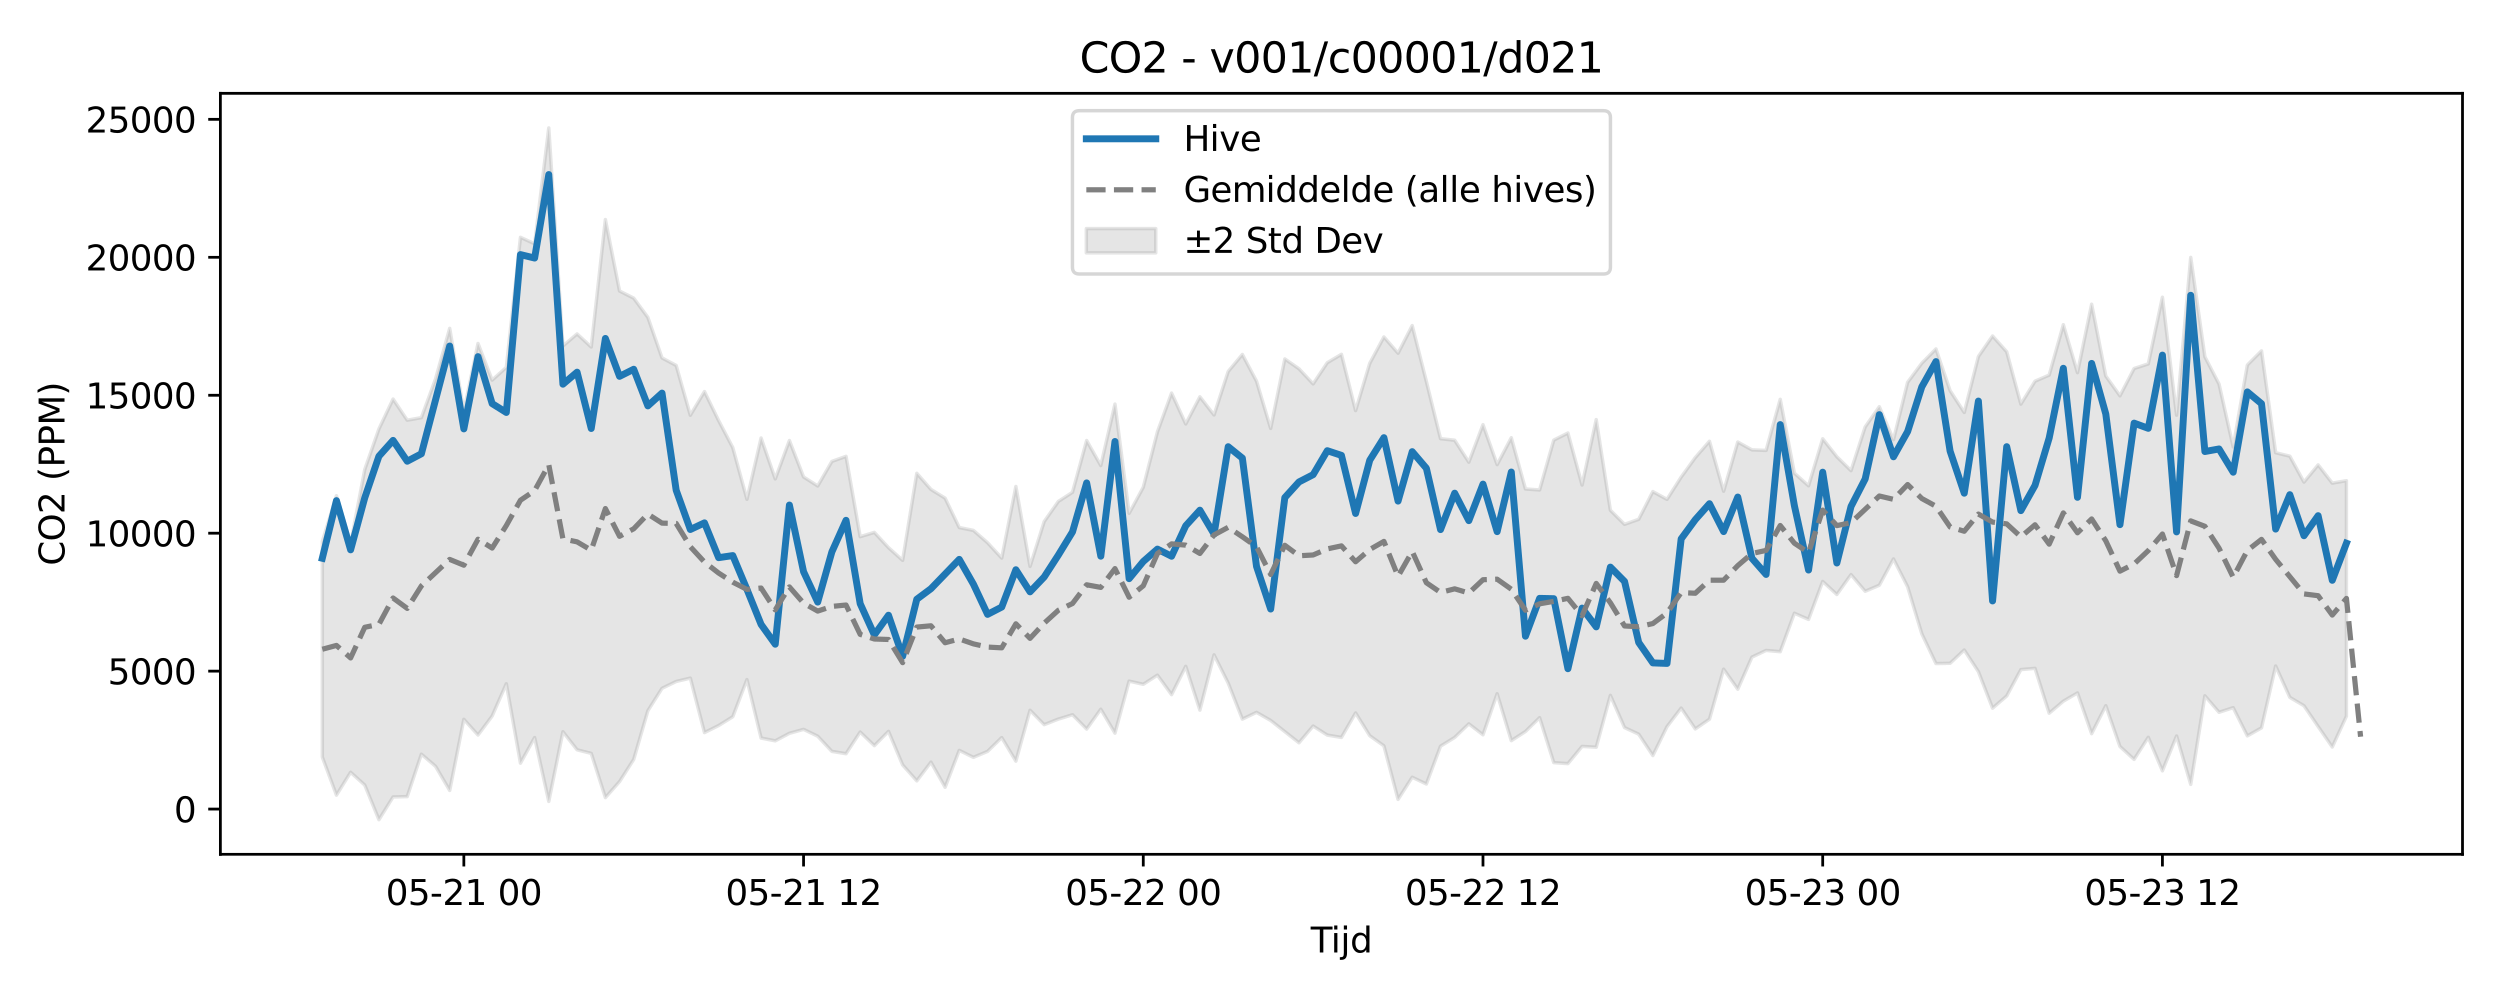 <?xml version="1.0" encoding="utf-8" standalone="no"?>
<!DOCTYPE svg PUBLIC "-//W3C//DTD SVG 1.1//EN"
  "http://www.w3.org/Graphics/SVG/1.1/DTD/svg11.dtd">
<svg xmlns:xlink="http://www.w3.org/1999/xlink" width="720pt" height="288pt" viewBox="0 0 720 288" xmlns="http://www.w3.org/2000/svg" version="1.1">
 <defs>
  <style type="text/css">*{stroke-linejoin: round; stroke-linecap: butt}</style>
 </defs>
 <g id="figure_1">
  <g id="patch_1">
   <path d="M 0 288 
L 720 288 
L 720 0 
L 0 0 
z
" style="fill: #ffffff"/>
  </g>
  <g id="axes_1">
   <g id="patch_2">
    <path d="M 63.47 246.04 
L 709.2 246.04 
L 709.2 26.88 
L 63.47 26.88 
z
" style="fill: #ffffff"/>
   </g>
   <g id="FillBetweenPolyCollection_1">
    <defs>
     <path id="mff7a801568" d="M 92.821 -132.054 
L 92.821 -69.975 
L 96.898 -58.999 
L 100.975 -65.583 
L 105.051 -61.902 
L 109.128 -51.922 
L 113.204 -58.474 
L 117.281 -58.574 
L 121.357 -70.798 
L 125.434 -67.307 
L 129.511 -60.344 
L 133.587 -80.841 
L 137.664 -76.312 
L 141.74 -81.782 
L 145.817 -91.081 
L 149.893 -68.21 
L 153.97 -75.585 
L 158.047 -57.185 
L 162.123 -77.263 
L 166.2 -72.052 
L 170.276 -71.029 
L 174.353 -58.283 
L 178.43 -62.899 
L 182.506 -69.274 
L 186.583 -83.303 
L 190.659 -89.756 
L 194.736 -91.736 
L 198.812 -92.7 
L 202.889 -77.012 
L 206.966 -79.043 
L 211.042 -81.582 
L 215.119 -92.284 
L 219.195 -75.438 
L 223.272 -74.632 
L 227.348 -76.808 
L 231.425 -77.941 
L 235.502 -75.975 
L 239.578 -71.598 
L 243.655 -70.934 
L 247.731 -77.173 
L 251.808 -73.251 
L 255.884 -77.37 
L 259.961 -67.697 
L 264.038 -63.11 
L 268.114 -68.499 
L 272.191 -61.257 
L 276.267 -71.893 
L 280.344 -69.884 
L 284.421 -71.6 
L 288.497 -75.577 
L 292.574 -68.783 
L 296.65 -83.441 
L 300.727 -79.294 
L 304.803 -80.9 
L 308.88 -82.152 
L 312.957 -78.029 
L 317.033 -83.745 
L 321.11 -76.859 
L 325.186 -91.837 
L 329.263 -90.915 
L 333.339 -93.556 
L 337.416 -87.937 
L 341.493 -96.091 
L 345.569 -83.481 
L 349.646 -99.398 
L 353.722 -91.257 
L 357.799 -80.893 
L 361.876 -82.843 
L 365.952 -80.51 
L 370.029 -77.289 
L 374.105 -74.078 
L 378.182 -78.895 
L 382.258 -76.293 
L 386.335 -75.614 
L 390.412 -82.674 
L 394.488 -76.112 
L 398.565 -73.192 
L 402.641 -57.764 
L 406.718 -64.152 
L 410.794 -62.203 
L 414.871 -73.1 
L 418.948 -75.61 
L 423.024 -79.529 
L 427.101 -76.381 
L 431.177 -88.206 
L 435.254 -74.687 
L 439.331 -77.323 
L 443.407 -81.313 
L 447.484 -68.361 
L 451.56 -68.074 
L 455.637 -73.038 
L 459.713 -72.796 
L 463.79 -87.736 
L 467.867 -78.456 
L 471.943 -76.563 
L 476.02 -70.4 
L 480.096 -78.723 
L 484.173 -84.074 
L 488.249 -78.067 
L 492.326 -80.875 
L 496.403 -95.287 
L 500.479 -89.508 
L 504.556 -98.753 
L 508.632 -100.675 
L 512.709 -100.31 
L 516.786 -111.386 
L 520.862 -109.603 
L 524.939 -120.545 
L 529.015 -116.781 
L 533.092 -122.515 
L 537.168 -117.712 
L 541.245 -119.445 
L 545.322 -127.027 
L 549.398 -119.003 
L 553.475 -105.485 
L 557.551 -96.894 
L 561.628 -96.974 
L 565.704 -100.795 
L 569.781 -94.563 
L 573.858 -84.042 
L 577.934 -87.558 
L 582.011 -95.163 
L 586.087 -95.51 
L 590.164 -82.598 
L 594.24 -86.057 
L 598.317 -88.437 
L 602.394 -76.693 
L 606.47 -84.758 
L 610.547 -73.008 
L 614.623 -69.289 
L 618.7 -75.658 
L 622.777 -65.997 
L 626.853 -76.038 
L 630.93 -62.093 
L 635.006 -87.605 
L 639.083 -82.86 
L 643.159 -84.189 
L 647.236 -76.063 
L 651.313 -78.372 
L 655.389 -96.195 
L 659.466 -87.16 
L 663.542 -84.752 
L 667.619 -78.768 
L 671.695 -72.855 
L 675.772 -81.743 
L 675.772 -149.561 
L 675.772 -149.561 
L 671.695 -148.866 
L 667.619 -154.112 
L 663.542 -149.153 
L 659.466 -156.622 
L 655.389 -157.617 
L 651.313 -186.95 
L 647.236 -182.865 
L 643.159 -159.282 
L 639.083 -177.389 
L 635.006 -185.242 
L 630.93 -213.871 
L 626.853 -168.417 
L 622.777 -202.408 
L 618.7 -183.195 
L 614.623 -181.873 
L 610.547 -174.006 
L 606.47 -179.712 
L 602.394 -200.389 
L 598.317 -180.67 
L 594.24 -194.494 
L 590.164 -179.974 
L 586.087 -178.218 
L 582.011 -171.608 
L 577.934 -186.688 
L 573.858 -191.237 
L 569.781 -185.329 
L 565.704 -169.21 
L 561.628 -175.492 
L 557.551 -187.507 
L 553.475 -183.383 
L 549.398 -177.898 
L 545.322 -161.357 
L 541.245 -170.859 
L 537.168 -165.045 
L 533.092 -152.453 
L 529.015 -156.464 
L 524.939 -161.631 
L 520.862 -148.089 
L 516.786 -151.726 
L 512.709 -173 
L 508.632 -158.283 
L 504.556 -158.438 
L 500.479 -160.697 
L 496.403 -146.526 
L 492.326 -160.918 
L 488.249 -156.224 
L 484.173 -150.588 
L 480.096 -144.183 
L 476.02 -146.429 
L 471.943 -138.442 
L 467.867 -136.995 
L 463.79 -141.054 
L 459.713 -167.151 
L 455.637 -148.317 
L 451.56 -163.293 
L 447.484 -161.252 
L 443.407 -146.895 
L 439.331 -147.174 
L 435.254 -161.939 
L 431.177 -154.189 
L 427.101 -165.699 
L 423.024 -154.893 
L 418.948 -161.218 
L 414.871 -161.662 
L 410.794 -178.136 
L 406.718 -194.234 
L 402.641 -186.279 
L 398.565 -190.959 
L 394.488 -183.366 
L 390.412 -169.753 
L 386.335 -185.963 
L 382.258 -183.54 
L 378.182 -177.44 
L 374.105 -181.798 
L 370.029 -184.623 
L 365.952 -164.615 
L 361.876 -178.23 
L 357.799 -185.917 
L 353.722 -181.015 
L 349.646 -168.493 
L 345.569 -173.719 
L 341.493 -165.903 
L 337.416 -174.798 
L 333.339 -163.606 
L 329.263 -147.669 
L 325.186 -140.154 
L 321.11 -171.623 
L 317.033 -153.912 
L 312.957 -161.13 
L 308.88 -146.225 
L 304.803 -143.587 
L 300.727 -137.784 
L 296.65 -124.871 
L 292.574 -147.904 
L 288.497 -127.271 
L 284.421 -131.686 
L 280.344 -135.248 
L 276.267 -136.066 
L 272.191 -144.53 
L 268.114 -147.051 
L 264.038 -151.694 
L 259.961 -126.619 
L 255.884 -130.286 
L 251.808 -134.681 
L 247.731 -133.433 
L 243.655 -156.575 
L 239.578 -155.11 
L 235.502 -148.041 
L 231.425 -150.646 
L 227.348 -161.128 
L 223.272 -150.08 
L 219.195 -161.858 
L 215.119 -144.215 
L 211.042 -159.091 
L 206.966 -166.874 
L 202.889 -175.227 
L 198.812 -168.404 
L 194.736 -182.761 
L 190.659 -184.922 
L 186.583 -196.602 
L 182.506 -202.139 
L 178.43 -204.184 
L 174.353 -224.78 
L 170.276 -188.059 
L 166.2 -191.837 
L 162.123 -188.343 
L 158.047 -251.158 
L 153.97 -217.798 
L 149.893 -219.652 
L 145.817 -182.196 
L 141.74 -178.53 
L 137.664 -189.09 
L 133.587 -169.601 
L 129.511 -193.434 
L 125.434 -178.848 
L 121.357 -167.716 
L 117.281 -166.993 
L 113.204 -173.071 
L 109.128 -164.456 
L 105.051 -152.783 
L 100.975 -131.443 
L 96.898 -145.233 
L 92.821 -132.054 
z
" style="stroke: #808080; stroke-opacity: 0.2"/>
    </defs>
    <g clip-path="url(#p98e83878a6)">
     <use xlink:href="#mff7a801568" x="0" y="288" style="fill: #808080; fill-opacity: 0.2; stroke: #808080; stroke-opacity: 0.2"/>
    </g>
   </g>
   <g id="matplotlib.axis_1">
    <g id="xtick_1">
     <g id="line2d_1">
      <defs>
       <path id="macd187b42b" d="M 0 0 
L 0 3.5 
" style="stroke: #000000; stroke-width: 0.8"/>
      </defs>
      <g>
       <use xlink:href="#macd187b42b" x="133.587" y="246.04" style="stroke: #000000; stroke-width: 0.8"/>
      </g>
     </g>
     <g id="text_1">
      <!-- 05-21 00 -->
      <g transform="translate(111.107 260.638) scale(0.1 -0.1)">
       <defs>
        <path id="DejaVuSans-30" d="M 2034 4250 
Q 1547 4250 1301 3770 
Q 1056 3291 1056 2328 
Q 1056 1369 1301 889 
Q 1547 409 2034 409 
Q 2525 409 2770 889 
Q 3016 1369 3016 2328 
Q 3016 3291 2770 3770 
Q 2525 4250 2034 4250 
z
M 2034 4750 
Q 2819 4750 3233 4129 
Q 3647 3509 3647 2328 
Q 3647 1150 3233 529 
Q 2819 -91 2034 -91 
Q 1250 -91 836 529 
Q 422 1150 422 2328 
Q 422 3509 836 4129 
Q 1250 4750 2034 4750 
z
" transform="scale(0.016)"/>
        <path id="DejaVuSans-35" d="M 691 4666 
L 3169 4666 
L 3169 4134 
L 1269 4134 
L 1269 2991 
Q 1406 3038 1543 3061 
Q 1681 3084 1819 3084 
Q 2600 3084 3056 2656 
Q 3513 2228 3513 1497 
Q 3513 744 3044 326 
Q 2575 -91 1722 -91 
Q 1428 -91 1123 -41 
Q 819 9 494 109 
L 494 744 
Q 775 591 1075 516 
Q 1375 441 1709 441 
Q 2250 441 2565 725 
Q 2881 1009 2881 1497 
Q 2881 1984 2565 2268 
Q 2250 2553 1709 2553 
Q 1456 2553 1204 2497 
Q 953 2441 691 2322 
L 691 4666 
z
" transform="scale(0.016)"/>
        <path id="DejaVuSans-2d" d="M 313 2009 
L 1997 2009 
L 1997 1497 
L 313 1497 
L 313 2009 
z
" transform="scale(0.016)"/>
        <path id="DejaVuSans-32" d="M 1228 531 
L 3431 531 
L 3431 0 
L 469 0 
L 469 531 
Q 828 903 1448 1529 
Q 2069 2156 2228 2338 
Q 2531 2678 2651 2914 
Q 2772 3150 2772 3378 
Q 2772 3750 2511 3984 
Q 2250 4219 1831 4219 
Q 1534 4219 1204 4116 
Q 875 4013 500 3803 
L 500 4441 
Q 881 4594 1212 4672 
Q 1544 4750 1819 4750 
Q 2544 4750 2975 4387 
Q 3406 4025 3406 3419 
Q 3406 3131 3298 2873 
Q 3191 2616 2906 2266 
Q 2828 2175 2409 1742 
Q 1991 1309 1228 531 
z
" transform="scale(0.016)"/>
        <path id="DejaVuSans-31" d="M 794 531 
L 1825 531 
L 1825 4091 
L 703 3866 
L 703 4441 
L 1819 4666 
L 2450 4666 
L 2450 531 
L 3481 531 
L 3481 0 
L 794 0 
L 794 531 
z
" transform="scale(0.016)"/>
        <path id="DejaVuSans-20" transform="scale(0.016)"/>
       </defs>
       <use xlink:href="#DejaVuSans-30"/>
       <use xlink:href="#DejaVuSans-35" transform="translate(63.623 0)"/>
       <use xlink:href="#DejaVuSans-2d" transform="translate(127.246 0)"/>
       <use xlink:href="#DejaVuSans-32" transform="translate(163.33 0)"/>
       <use xlink:href="#DejaVuSans-31" transform="translate(226.953 0)"/>
       <use xlink:href="#DejaVuSans-20" transform="translate(290.576 0)"/>
       <use xlink:href="#DejaVuSans-30" transform="translate(322.363 0)"/>
       <use xlink:href="#DejaVuSans-30" transform="translate(385.986 0)"/>
      </g>
     </g>
    </g>
    <g id="xtick_2">
     <g id="line2d_2">
      <g>
       <use xlink:href="#macd187b42b" x="231.425" y="246.04" style="stroke: #000000; stroke-width: 0.8"/>
      </g>
     </g>
     <g id="text_2">
      <!-- 05-21 12 -->
      <g transform="translate(208.945 260.638) scale(0.1 -0.1)">
       <use xlink:href="#DejaVuSans-30"/>
       <use xlink:href="#DejaVuSans-35" transform="translate(63.623 0)"/>
       <use xlink:href="#DejaVuSans-2d" transform="translate(127.246 0)"/>
       <use xlink:href="#DejaVuSans-32" transform="translate(163.33 0)"/>
       <use xlink:href="#DejaVuSans-31" transform="translate(226.953 0)"/>
       <use xlink:href="#DejaVuSans-20" transform="translate(290.576 0)"/>
       <use xlink:href="#DejaVuSans-31" transform="translate(322.363 0)"/>
       <use xlink:href="#DejaVuSans-32" transform="translate(385.986 0)"/>
      </g>
     </g>
    </g>
    <g id="xtick_3">
     <g id="line2d_3">
      <g>
       <use xlink:href="#macd187b42b" x="329.263" y="246.04" style="stroke: #000000; stroke-width: 0.8"/>
      </g>
     </g>
     <g id="text_3">
      <!-- 05-22 00 -->
      <g transform="translate(306.782 260.638) scale(0.1 -0.1)">
       <use xlink:href="#DejaVuSans-30"/>
       <use xlink:href="#DejaVuSans-35" transform="translate(63.623 0)"/>
       <use xlink:href="#DejaVuSans-2d" transform="translate(127.246 0)"/>
       <use xlink:href="#DejaVuSans-32" transform="translate(163.33 0)"/>
       <use xlink:href="#DejaVuSans-32" transform="translate(226.953 0)"/>
       <use xlink:href="#DejaVuSans-20" transform="translate(290.576 0)"/>
       <use xlink:href="#DejaVuSans-30" transform="translate(322.363 0)"/>
       <use xlink:href="#DejaVuSans-30" transform="translate(385.986 0)"/>
      </g>
     </g>
    </g>
    <g id="xtick_4">
     <g id="line2d_4">
      <g>
       <use xlink:href="#macd187b42b" x="427.101" y="246.04" style="stroke: #000000; stroke-width: 0.8"/>
      </g>
     </g>
     <g id="text_4">
      <!-- 05-22 12 -->
      <g transform="translate(404.62 260.638) scale(0.1 -0.1)">
       <use xlink:href="#DejaVuSans-30"/>
       <use xlink:href="#DejaVuSans-35" transform="translate(63.623 0)"/>
       <use xlink:href="#DejaVuSans-2d" transform="translate(127.246 0)"/>
       <use xlink:href="#DejaVuSans-32" transform="translate(163.33 0)"/>
       <use xlink:href="#DejaVuSans-32" transform="translate(226.953 0)"/>
       <use xlink:href="#DejaVuSans-20" transform="translate(290.576 0)"/>
       <use xlink:href="#DejaVuSans-31" transform="translate(322.363 0)"/>
       <use xlink:href="#DejaVuSans-32" transform="translate(385.986 0)"/>
      </g>
     </g>
    </g>
    <g id="xtick_5">
     <g id="line2d_5">
      <g>
       <use xlink:href="#macd187b42b" x="524.939" y="246.04" style="stroke: #000000; stroke-width: 0.8"/>
      </g>
     </g>
     <g id="text_5">
      <!-- 05-23 00 -->
      <g transform="translate(502.458 260.638) scale(0.1 -0.1)">
       <defs>
        <path id="DejaVuSans-33" d="M 2597 2516 
Q 3050 2419 3304 2112 
Q 3559 1806 3559 1356 
Q 3559 666 3084 287 
Q 2609 -91 1734 -91 
Q 1441 -91 1130 -33 
Q 819 25 488 141 
L 488 750 
Q 750 597 1062 519 
Q 1375 441 1716 441 
Q 2309 441 2620 675 
Q 2931 909 2931 1356 
Q 2931 1769 2642 2001 
Q 2353 2234 1838 2234 
L 1294 2234 
L 1294 2753 
L 1863 2753 
Q 2328 2753 2575 2939 
Q 2822 3125 2822 3475 
Q 2822 3834 2567 4026 
Q 2313 4219 1838 4219 
Q 1578 4219 1281 4162 
Q 984 4106 628 3988 
L 628 4550 
Q 988 4650 1302 4700 
Q 1616 4750 1894 4750 
Q 2613 4750 3031 4423 
Q 3450 4097 3450 3541 
Q 3450 3153 3228 2886 
Q 3006 2619 2597 2516 
z
" transform="scale(0.016)"/>
       </defs>
       <use xlink:href="#DejaVuSans-30"/>
       <use xlink:href="#DejaVuSans-35" transform="translate(63.623 0)"/>
       <use xlink:href="#DejaVuSans-2d" transform="translate(127.246 0)"/>
       <use xlink:href="#DejaVuSans-32" transform="translate(163.33 0)"/>
       <use xlink:href="#DejaVuSans-33" transform="translate(226.953 0)"/>
       <use xlink:href="#DejaVuSans-20" transform="translate(290.576 0)"/>
       <use xlink:href="#DejaVuSans-30" transform="translate(322.363 0)"/>
       <use xlink:href="#DejaVuSans-30" transform="translate(385.986 0)"/>
      </g>
     </g>
    </g>
    <g id="xtick_6">
     <g id="line2d_6">
      <g>
       <use xlink:href="#macd187b42b" x="622.777" y="246.04" style="stroke: #000000; stroke-width: 0.8"/>
      </g>
     </g>
     <g id="text_6">
      <!-- 05-23 12 -->
      <g transform="translate(600.296 260.638) scale(0.1 -0.1)">
       <use xlink:href="#DejaVuSans-30"/>
       <use xlink:href="#DejaVuSans-35" transform="translate(63.623 0)"/>
       <use xlink:href="#DejaVuSans-2d" transform="translate(127.246 0)"/>
       <use xlink:href="#DejaVuSans-32" transform="translate(163.33 0)"/>
       <use xlink:href="#DejaVuSans-33" transform="translate(226.953 0)"/>
       <use xlink:href="#DejaVuSans-20" transform="translate(290.576 0)"/>
       <use xlink:href="#DejaVuSans-31" transform="translate(322.363 0)"/>
       <use xlink:href="#DejaVuSans-32" transform="translate(385.986 0)"/>
      </g>
     </g>
    </g>
    <g id="text_7">
     <!-- Tijd -->
     <g transform="translate(377.485 274.317) scale(0.1 -0.1)">
      <defs>
       <path id="DejaVuSans-54" d="M -19 4666 
L 3928 4666 
L 3928 4134 
L 2272 4134 
L 2272 0 
L 1638 0 
L 1638 4134 
L -19 4134 
L -19 4666 
z
" transform="scale(0.016)"/>
       <path id="DejaVuSans-69" d="M 603 3500 
L 1178 3500 
L 1178 0 
L 603 0 
L 603 3500 
z
M 603 4863 
L 1178 4863 
L 1178 4134 
L 603 4134 
L 603 4863 
z
" transform="scale(0.016)"/>
       <path id="DejaVuSans-6a" d="M 603 3500 
L 1178 3500 
L 1178 -63 
Q 1178 -731 923 -1031 
Q 669 -1331 103 -1331 
L -116 -1331 
L -116 -844 
L 38 -844 
Q 366 -844 484 -692 
Q 603 -541 603 -63 
L 603 3500 
z
M 603 4863 
L 1178 4863 
L 1178 4134 
L 603 4134 
L 603 4863 
z
" transform="scale(0.016)"/>
       <path id="DejaVuSans-64" d="M 2906 2969 
L 2906 4863 
L 3481 4863 
L 3481 0 
L 2906 0 
L 2906 525 
Q 2725 213 2448 61 
Q 2172 -91 1784 -91 
Q 1150 -91 751 415 
Q 353 922 353 1747 
Q 353 2572 751 3078 
Q 1150 3584 1784 3584 
Q 2172 3584 2448 3432 
Q 2725 3281 2906 2969 
z
M 947 1747 
Q 947 1113 1208 752 
Q 1469 391 1925 391 
Q 2381 391 2643 752 
Q 2906 1113 2906 1747 
Q 2906 2381 2643 2742 
Q 2381 3103 1925 3103 
Q 1469 3103 1208 2742 
Q 947 2381 947 1747 
z
" transform="scale(0.016)"/>
      </defs>
      <use xlink:href="#DejaVuSans-54"/>
      <use xlink:href="#DejaVuSans-69" transform="translate(57.959 0)"/>
      <use xlink:href="#DejaVuSans-6a" transform="translate(85.742 0)"/>
      <use xlink:href="#DejaVuSans-64" transform="translate(113.525 0)"/>
     </g>
    </g>
   </g>
   <g id="matplotlib.axis_2">
    <g id="ytick_1">
     <g id="line2d_7">
      <defs>
       <path id="m8f2c7c84eb" d="M 0 0 
L -3.5 0 
" style="stroke: #000000; stroke-width: 0.8"/>
      </defs>
      <g>
       <use xlink:href="#m8f2c7c84eb" x="63.47" y="233.017" style="stroke: #000000; stroke-width: 0.8"/>
      </g>
     </g>
     <g id="text_8">
      <!-- 0 -->
      <g transform="translate(50.108 236.816) scale(0.1 -0.1)">
       <use xlink:href="#DejaVuSans-30"/>
      </g>
     </g>
    </g>
    <g id="ytick_2">
     <g id="line2d_8">
      <g>
       <use xlink:href="#m8f2c7c84eb" x="63.47" y="193.288" style="stroke: #000000; stroke-width: 0.8"/>
      </g>
     </g>
     <g id="text_9">
      <!-- 5000 -->
      <g transform="translate(31.02 197.087) scale(0.1 -0.1)">
       <use xlink:href="#DejaVuSans-35"/>
       <use xlink:href="#DejaVuSans-30" transform="translate(63.623 0)"/>
       <use xlink:href="#DejaVuSans-30" transform="translate(127.246 0)"/>
       <use xlink:href="#DejaVuSans-30" transform="translate(190.869 0)"/>
      </g>
     </g>
    </g>
    <g id="ytick_3">
     <g id="line2d_9">
      <g>
       <use xlink:href="#m8f2c7c84eb" x="63.47" y="153.559" style="stroke: #000000; stroke-width: 0.8"/>
      </g>
     </g>
     <g id="text_10">
      <!-- 10000 -->
      <g transform="translate(24.657 157.359) scale(0.1 -0.1)">
       <use xlink:href="#DejaVuSans-31"/>
       <use xlink:href="#DejaVuSans-30" transform="translate(63.623 0)"/>
       <use xlink:href="#DejaVuSans-30" transform="translate(127.246 0)"/>
       <use xlink:href="#DejaVuSans-30" transform="translate(190.869 0)"/>
       <use xlink:href="#DejaVuSans-30" transform="translate(254.492 0)"/>
      </g>
     </g>
    </g>
    <g id="ytick_4">
     <g id="line2d_10">
      <g>
       <use xlink:href="#m8f2c7c84eb" x="63.47" y="113.831" style="stroke: #000000; stroke-width: 0.8"/>
      </g>
     </g>
     <g id="text_11">
      <!-- 15000 -->
      <g transform="translate(24.657 117.63) scale(0.1 -0.1)">
       <use xlink:href="#DejaVuSans-31"/>
       <use xlink:href="#DejaVuSans-35" transform="translate(63.623 0)"/>
       <use xlink:href="#DejaVuSans-30" transform="translate(127.246 0)"/>
       <use xlink:href="#DejaVuSans-30" transform="translate(190.869 0)"/>
       <use xlink:href="#DejaVuSans-30" transform="translate(254.492 0)"/>
      </g>
     </g>
    </g>
    <g id="ytick_5">
     <g id="line2d_11">
      <g>
       <use xlink:href="#m8f2c7c84eb" x="63.47" y="74.102" style="stroke: #000000; stroke-width: 0.8"/>
      </g>
     </g>
     <g id="text_12">
      <!-- 20000 -->
      <g transform="translate(24.657 77.902) scale(0.1 -0.1)">
       <use xlink:href="#DejaVuSans-32"/>
       <use xlink:href="#DejaVuSans-30" transform="translate(63.623 0)"/>
       <use xlink:href="#DejaVuSans-30" transform="translate(127.246 0)"/>
       <use xlink:href="#DejaVuSans-30" transform="translate(190.869 0)"/>
       <use xlink:href="#DejaVuSans-30" transform="translate(254.492 0)"/>
      </g>
     </g>
    </g>
    <g id="ytick_6">
     <g id="line2d_12">
      <g>
       <use xlink:href="#m8f2c7c84eb" x="63.47" y="34.374" style="stroke: #000000; stroke-width: 0.8"/>
      </g>
     </g>
     <g id="text_13">
      <!-- 25000 -->
      <g transform="translate(24.657 38.173) scale(0.1 -0.1)">
       <use xlink:href="#DejaVuSans-32"/>
       <use xlink:href="#DejaVuSans-35" transform="translate(63.623 0)"/>
       <use xlink:href="#DejaVuSans-30" transform="translate(127.246 0)"/>
       <use xlink:href="#DejaVuSans-30" transform="translate(190.869 0)"/>
       <use xlink:href="#DejaVuSans-30" transform="translate(254.492 0)"/>
      </g>
     </g>
    </g>
    <g id="text_14">
     <!-- CO2 (PPM) -->
     <g transform="translate(18.578 162.903) rotate(-90) scale(0.1 -0.1)">
      <defs>
       <path id="DejaVuSans-43" d="M 4122 4306 
L 4122 3641 
Q 3803 3938 3442 4084 
Q 3081 4231 2675 4231 
Q 1875 4231 1450 3742 
Q 1025 3253 1025 2328 
Q 1025 1406 1450 917 
Q 1875 428 2675 428 
Q 3081 428 3442 575 
Q 3803 722 4122 1019 
L 4122 359 
Q 3791 134 3420 21 
Q 3050 -91 2638 -91 
Q 1578 -91 968 557 
Q 359 1206 359 2328 
Q 359 3453 968 4101 
Q 1578 4750 2638 4750 
Q 3056 4750 3426 4639 
Q 3797 4528 4122 4306 
z
" transform="scale(0.016)"/>
       <path id="DejaVuSans-4f" d="M 2522 4238 
Q 1834 4238 1429 3725 
Q 1025 3213 1025 2328 
Q 1025 1447 1429 934 
Q 1834 422 2522 422 
Q 3209 422 3611 934 
Q 4013 1447 4013 2328 
Q 4013 3213 3611 3725 
Q 3209 4238 2522 4238 
z
M 2522 4750 
Q 3503 4750 4090 4092 
Q 4678 3434 4678 2328 
Q 4678 1225 4090 567 
Q 3503 -91 2522 -91 
Q 1538 -91 948 565 
Q 359 1222 359 2328 
Q 359 3434 948 4092 
Q 1538 4750 2522 4750 
z
" transform="scale(0.016)"/>
       <path id="DejaVuSans-28" d="M 1984 4856 
Q 1566 4138 1362 3434 
Q 1159 2731 1159 2009 
Q 1159 1288 1364 580 
Q 1569 -128 1984 -844 
L 1484 -844 
Q 1016 -109 783 600 
Q 550 1309 550 2009 
Q 550 2706 781 3412 
Q 1013 4119 1484 4856 
L 1984 4856 
z
" transform="scale(0.016)"/>
       <path id="DejaVuSans-50" d="M 1259 4147 
L 1259 2394 
L 2053 2394 
Q 2494 2394 2734 2622 
Q 2975 2850 2975 3272 
Q 2975 3691 2734 3919 
Q 2494 4147 2053 4147 
L 1259 4147 
z
M 628 4666 
L 2053 4666 
Q 2838 4666 3239 4311 
Q 3641 3956 3641 3272 
Q 3641 2581 3239 2228 
Q 2838 1875 2053 1875 
L 1259 1875 
L 1259 0 
L 628 0 
L 628 4666 
z
" transform="scale(0.016)"/>
       <path id="DejaVuSans-4d" d="M 628 4666 
L 1569 4666 
L 2759 1491 
L 3956 4666 
L 4897 4666 
L 4897 0 
L 4281 0 
L 4281 4097 
L 3078 897 
L 2444 897 
L 1241 4097 
L 1241 0 
L 628 0 
L 628 4666 
z
" transform="scale(0.016)"/>
       <path id="DejaVuSans-29" d="M 513 4856 
L 1013 4856 
Q 1481 4119 1714 3412 
Q 1947 2706 1947 2009 
Q 1947 1309 1714 600 
Q 1481 -109 1013 -844 
L 513 -844 
Q 928 -128 1133 580 
Q 1338 1288 1338 2009 
Q 1338 2731 1133 3434 
Q 928 4138 513 4856 
z
" transform="scale(0.016)"/>
      </defs>
      <use xlink:href="#DejaVuSans-43"/>
      <use xlink:href="#DejaVuSans-4f" transform="translate(69.824 0)"/>
      <use xlink:href="#DejaVuSans-32" transform="translate(148.535 0)"/>
      <use xlink:href="#DejaVuSans-20" transform="translate(212.158 0)"/>
      <use xlink:href="#DejaVuSans-28" transform="translate(243.945 0)"/>
      <use xlink:href="#DejaVuSans-50" transform="translate(282.959 0)"/>
      <use xlink:href="#DejaVuSans-50" transform="translate(343.262 0)"/>
      <use xlink:href="#DejaVuSans-4d" transform="translate(403.564 0)"/>
      <use xlink:href="#DejaVuSans-29" transform="translate(489.844 0)"/>
     </g>
    </g>
   </g>
   <g id="line2d_13">
    <path d="M 92.821 160.778 
L 96.898 144.189 
L 100.975 158.348 
L 105.051 143.36 
L 109.128 131.391 
L 113.204 126.835 
L 117.281 132.834 
L 121.357 130.686 
L 129.511 99.658 
L 133.587 123.517 
L 137.664 102.712 
L 141.74 116.236 
L 145.817 118.786 
L 149.893 73.324 
L 153.97 74.317 
L 158.047 50.273 
L 162.123 110.645 
L 166.2 107.188 
L 170.276 123.405 
L 174.353 97.473 
L 178.43 108.385 
L 182.506 106.346 
L 186.583 116.894 
L 190.659 113.216 
L 194.736 141.177 
L 198.812 152.495 
L 202.889 150.585 
L 206.966 160.607 
L 211.042 160.006 
L 215.119 169.737 
L 219.195 179.84 
L 223.272 185.533 
L 227.348 145.455 
L 231.425 164.649 
L 235.502 173.397 
L 239.578 158.951 
L 243.655 149.854 
L 247.731 173.853 
L 251.808 182.861 
L 255.884 177.185 
L 259.961 189.017 
L 264.038 172.581 
L 268.114 169.546 
L 276.267 161.1 
L 280.344 168.246 
L 284.421 176.938 
L 288.497 174.833 
L 292.574 164.088 
L 296.65 170.447 
L 300.727 166.172 
L 304.803 159.863 
L 308.88 153.183 
L 312.957 139.08 
L 317.033 160.181 
L 321.11 127.148 
L 325.186 166.654 
L 329.263 161.714 
L 333.339 158.144 
L 337.416 160.199 
L 341.493 151.419 
L 345.569 146.935 
L 349.646 153.806 
L 353.722 128.652 
L 357.799 131.939 
L 361.876 163.126 
L 365.952 175.402 
L 370.029 143.302 
L 374.105 138.804 
L 378.182 136.699 
L 382.258 129.799 
L 386.335 131.147 
L 390.412 147.878 
L 394.488 132.548 
L 398.565 126.049 
L 402.641 144.315 
L 406.718 130.077 
L 410.794 134.861 
L 414.871 152.521 
L 418.948 142.038 
L 423.024 149.944 
L 427.101 139.429 
L 431.177 153.111 
L 435.254 135.948 
L 439.331 183.225 
L 443.407 172.33 
L 447.484 172.423 
L 451.56 192.586 
L 455.637 175.135 
L 459.713 180.535 
L 463.79 163.333 
L 467.867 167.453 
L 471.943 185.032 
L 476.02 190.912 
L 480.096 191.066 
L 484.173 155.207 
L 488.249 149.655 
L 492.326 145.068 
L 496.403 153.096 
L 500.479 143.153 
L 504.556 160.793 
L 508.632 165.438 
L 512.709 122.288 
L 516.786 145.646 
L 520.862 164.17 
L 524.939 135.994 
L 529.015 162.143 
L 533.092 145.868 
L 537.168 137.938 
L 541.245 119.417 
L 545.322 131.554 
L 549.398 124.282 
L 553.475 111.426 
L 557.551 104.142 
L 561.628 129.921 
L 565.704 142.041 
L 569.781 115.51 
L 573.858 173.066 
L 577.934 128.646 
L 582.011 147.062 
L 586.087 139.79 
L 590.164 126.139 
L 594.24 106.068 
L 598.317 143.225 
L 602.394 104.664 
L 606.47 119.234 
L 610.547 151.1 
L 614.623 121.867 
L 618.7 123.354 
L 622.777 102.275 
L 626.853 153.186 
L 630.93 85.044 
L 635.006 130.04 
L 639.083 129.301 
L 643.159 135.994 
L 647.236 112.872 
L 651.313 116.257 
L 655.389 152.376 
L 659.466 142.47 
L 663.542 154.286 
L 667.619 148.518 
L 671.695 167.127 
L 675.772 156.448 
L 675.772 156.448 
" clip-path="url(#p98e83878a6)" style="fill: none; stroke: #1f77b4; stroke-width: 2; stroke-linecap: square"/>
   </g>
   <g id="line2d_14">
    <path d="M 92.821 186.985 
L 96.898 185.884 
L 100.975 189.487 
L 105.051 180.657 
L 109.128 179.811 
L 113.204 172.227 
L 117.281 175.217 
L 121.357 168.743 
L 129.511 161.111 
L 133.587 162.779 
L 137.664 155.299 
L 141.74 157.844 
L 145.817 151.362 
L 149.893 144.069 
L 153.97 141.308 
L 158.047 133.828 
L 162.123 155.197 
L 166.2 156.055 
L 170.276 158.456 
L 174.353 146.468 
L 178.43 154.458 
L 182.506 152.294 
L 186.583 148.048 
L 190.659 150.661 
L 194.736 150.752 
L 198.812 157.448 
L 202.889 161.88 
L 206.966 165.041 
L 211.042 167.664 
L 215.119 169.751 
L 219.195 169.352 
L 223.272 175.644 
L 227.348 169.032 
L 231.425 173.706 
L 235.502 175.992 
L 239.578 174.646 
L 243.655 174.246 
L 247.731 182.697 
L 251.808 184.034 
L 255.884 184.172 
L 259.961 190.842 
L 264.038 180.598 
L 268.114 180.225 
L 272.191 185.107 
L 276.267 184.02 
L 280.344 185.434 
L 284.421 186.357 
L 288.497 186.576 
L 292.574 179.657 
L 296.65 183.844 
L 300.727 179.461 
L 304.803 175.756 
L 308.88 173.811 
L 312.957 168.421 
L 317.033 169.171 
L 321.11 163.759 
L 325.186 172.004 
L 329.263 168.708 
L 333.339 159.419 
L 337.416 156.632 
L 341.493 157.003 
L 345.569 159.4 
L 349.646 154.055 
L 353.722 151.864 
L 357.799 154.595 
L 361.876 157.463 
L 365.952 165.438 
L 370.029 157.044 
L 374.105 160.062 
L 378.182 159.833 
L 382.258 158.083 
L 386.335 157.212 
L 390.412 161.786 
L 394.488 158.261 
L 398.565 155.925 
L 402.641 165.979 
L 406.718 158.807 
L 410.794 167.831 
L 414.871 170.619 
L 418.948 169.586 
L 423.024 170.789 
L 427.101 166.96 
L 431.177 166.803 
L 435.254 169.687 
L 439.331 175.752 
L 443.407 173.896 
L 447.484 173.193 
L 451.56 172.316 
L 455.637 177.323 
L 459.713 168.027 
L 463.79 173.605 
L 467.867 180.274 
L 471.943 180.498 
L 476.02 179.586 
L 480.096 176.547 
L 484.173 170.669 
L 488.249 170.854 
L 492.326 167.103 
L 496.403 167.093 
L 500.479 162.897 
L 504.556 159.404 
L 508.632 158.521 
L 512.709 151.345 
L 516.786 156.444 
L 520.862 159.154 
L 524.939 146.912 
L 529.015 151.377 
L 533.092 150.516 
L 541.245 142.848 
L 545.322 143.808 
L 549.398 139.549 
L 553.475 143.566 
L 557.551 145.799 
L 561.628 151.767 
L 565.704 152.998 
L 569.781 148.054 
L 573.858 150.361 
L 577.934 150.877 
L 582.011 154.615 
L 586.087 151.136 
L 590.164 156.714 
L 594.24 147.724 
L 598.317 153.446 
L 602.394 149.459 
L 606.47 155.765 
L 610.547 164.493 
L 614.623 162.419 
L 618.7 158.573 
L 622.777 153.797 
L 626.853 165.773 
L 630.93 150.018 
L 635.006 151.576 
L 639.083 157.876 
L 643.159 166.265 
L 647.236 158.536 
L 651.313 155.339 
L 655.389 161.094 
L 663.542 171.048 
L 667.619 171.56 
L 671.695 177.139 
L 675.772 172.348 
L 679.849 212.175 
L 679.849 212.175 
" clip-path="url(#p98e83878a6)" style="fill: none; stroke-dasharray: 5.55,2.4; stroke-dashoffset: 0; stroke: #808080; stroke-width: 1.5"/>
   </g>
   <g id="patch_3">
    <path d="M 63.47 246.04 
L 63.47 26.88 
" style="fill: none; stroke: #000000; stroke-width: 0.8; stroke-linejoin: miter; stroke-linecap: square"/>
   </g>
   <g id="patch_4">
    <path d="M 709.2 246.04 
L 709.2 26.88 
" style="fill: none; stroke: #000000; stroke-width: 0.8; stroke-linejoin: miter; stroke-linecap: square"/>
   </g>
   <g id="patch_5">
    <path d="M 63.47 246.04 
L 709.2 246.04 
" style="fill: none; stroke: #000000; stroke-width: 0.8; stroke-linejoin: miter; stroke-linecap: square"/>
   </g>
   <g id="patch_6">
    <path d="M 63.47 26.88 
L 709.2 26.88 
" style="fill: none; stroke: #000000; stroke-width: 0.8; stroke-linejoin: miter; stroke-linecap: square"/>
   </g>
   <g id="text_15">
    <!-- CO2 - v001/c00001/d021 -->
    <g transform="translate(310.932 20.88) scale(0.12 -0.12)">
     <defs>
      <path id="DejaVuSans-76" d="M 191 3500 
L 800 3500 
L 1894 563 
L 2988 3500 
L 3597 3500 
L 2284 0 
L 1503 0 
L 191 3500 
z
" transform="scale(0.016)"/>
      <path id="DejaVuSans-2f" d="M 1625 4666 
L 2156 4666 
L 531 -594 
L 0 -594 
L 1625 4666 
z
" transform="scale(0.016)"/>
      <path id="DejaVuSans-63" d="M 3122 3366 
L 3122 2828 
Q 2878 2963 2633 3030 
Q 2388 3097 2138 3097 
Q 1578 3097 1268 2742 
Q 959 2388 959 1747 
Q 959 1106 1268 751 
Q 1578 397 2138 397 
Q 2388 397 2633 464 
Q 2878 531 3122 666 
L 3122 134 
Q 2881 22 2623 -34 
Q 2366 -91 2075 -91 
Q 1284 -91 818 406 
Q 353 903 353 1747 
Q 353 2603 823 3093 
Q 1294 3584 2113 3584 
Q 2378 3584 2631 3529 
Q 2884 3475 3122 3366 
z
" transform="scale(0.016)"/>
     </defs>
     <use xlink:href="#DejaVuSans-43"/>
     <use xlink:href="#DejaVuSans-4f" transform="translate(69.824 0)"/>
     <use xlink:href="#DejaVuSans-32" transform="translate(148.535 0)"/>
     <use xlink:href="#DejaVuSans-20" transform="translate(212.158 0)"/>
     <use xlink:href="#DejaVuSans-2d" transform="translate(243.945 0)"/>
     <use xlink:href="#DejaVuSans-20" transform="translate(280.029 0)"/>
     <use xlink:href="#DejaVuSans-76" transform="translate(311.816 0)"/>
     <use xlink:href="#DejaVuSans-30" transform="translate(370.996 0)"/>
     <use xlink:href="#DejaVuSans-30" transform="translate(434.619 0)"/>
     <use xlink:href="#DejaVuSans-31" transform="translate(498.242 0)"/>
     <use xlink:href="#DejaVuSans-2f" transform="translate(561.865 0)"/>
     <use xlink:href="#DejaVuSans-63" transform="translate(595.557 0)"/>
     <use xlink:href="#DejaVuSans-30" transform="translate(650.537 0)"/>
     <use xlink:href="#DejaVuSans-30" transform="translate(714.16 0)"/>
     <use xlink:href="#DejaVuSans-30" transform="translate(777.783 0)"/>
     <use xlink:href="#DejaVuSans-30" transform="translate(841.406 0)"/>
     <use xlink:href="#DejaVuSans-31" transform="translate(905.029 0)"/>
     <use xlink:href="#DejaVuSans-2f" transform="translate(968.652 0)"/>
     <use xlink:href="#DejaVuSans-64" transform="translate(1002.344 0)"/>
     <use xlink:href="#DejaVuSans-30" transform="translate(1065.82 0)"/>
     <use xlink:href="#DejaVuSans-32" transform="translate(1129.443 0)"/>
     <use xlink:href="#DejaVuSans-31" transform="translate(1193.066 0)"/>
    </g>
   </g>
   <g id="legend_1">
    <g id="patch_7">
     <path d="M 310.863 78.914 
L 461.807 78.914 
Q 463.807 78.914 463.807 76.914 
L 463.807 33.88 
Q 463.807 31.88 461.807 31.88 
L 310.863 31.88 
Q 308.863 31.88 308.863 33.88 
L 308.863 76.914 
Q 308.863 78.914 310.863 78.914 
z
" style="fill: #ffffff; opacity: 0.8; stroke: #cccccc; stroke-linejoin: miter"/>
    </g>
    <g id="line2d_15">
     <path d="M 312.863 39.978 
L 322.863 39.978 
L 332.863 39.978 
" style="fill: none; stroke: #1f77b4; stroke-width: 2; stroke-linecap: square"/>
    </g>
    <g id="text_16">
     <!-- Hive -->
     <g transform="translate(340.863 43.478) scale(0.1 -0.1)">
      <defs>
       <path id="DejaVuSans-48" d="M 628 4666 
L 1259 4666 
L 1259 2753 
L 3553 2753 
L 3553 4666 
L 4184 4666 
L 4184 0 
L 3553 0 
L 3553 2222 
L 1259 2222 
L 1259 0 
L 628 0 
L 628 4666 
z
" transform="scale(0.016)"/>
       <path id="DejaVuSans-65" d="M 3597 1894 
L 3597 1613 
L 953 1613 
Q 991 1019 1311 708 
Q 1631 397 2203 397 
Q 2534 397 2845 478 
Q 3156 559 3463 722 
L 3463 178 
Q 3153 47 2828 -22 
Q 2503 -91 2169 -91 
Q 1331 -91 842 396 
Q 353 884 353 1716 
Q 353 2575 817 3079 
Q 1281 3584 2069 3584 
Q 2775 3584 3186 3129 
Q 3597 2675 3597 1894 
z
M 3022 2063 
Q 3016 2534 2758 2815 
Q 2500 3097 2075 3097 
Q 1594 3097 1305 2825 
Q 1016 2553 972 2059 
L 3022 2063 
z
" transform="scale(0.016)"/>
      </defs>
      <use xlink:href="#DejaVuSans-48"/>
      <use xlink:href="#DejaVuSans-69" transform="translate(75.195 0)"/>
      <use xlink:href="#DejaVuSans-76" transform="translate(102.979 0)"/>
      <use xlink:href="#DejaVuSans-65" transform="translate(162.158 0)"/>
     </g>
    </g>
    <g id="line2d_16">
     <path d="M 312.863 54.657 
L 322.863 54.657 
L 332.863 54.657 
" style="fill: none; stroke-dasharray: 5.55,2.4; stroke-dashoffset: 0; stroke: #808080; stroke-width: 1.5"/>
    </g>
    <g id="text_17">
     <!-- Gemiddelde (alle hives) -->
     <g transform="translate(340.863 58.157) scale(0.1 -0.1)">
      <defs>
       <path id="DejaVuSans-47" d="M 3809 666 
L 3809 1919 
L 2778 1919 
L 2778 2438 
L 4434 2438 
L 4434 434 
Q 4069 175 3628 42 
Q 3188 -91 2688 -91 
Q 1594 -91 976 548 
Q 359 1188 359 2328 
Q 359 3472 976 4111 
Q 1594 4750 2688 4750 
Q 3144 4750 3555 4637 
Q 3966 4525 4313 4306 
L 4313 3634 
Q 3963 3931 3569 4081 
Q 3175 4231 2741 4231 
Q 1884 4231 1454 3753 
Q 1025 3275 1025 2328 
Q 1025 1384 1454 906 
Q 1884 428 2741 428 
Q 3075 428 3337 486 
Q 3600 544 3809 666 
z
" transform="scale(0.016)"/>
       <path id="DejaVuSans-6d" d="M 3328 2828 
Q 3544 3216 3844 3400 
Q 4144 3584 4550 3584 
Q 5097 3584 5394 3201 
Q 5691 2819 5691 2113 
L 5691 0 
L 5113 0 
L 5113 2094 
Q 5113 2597 4934 2840 
Q 4756 3084 4391 3084 
Q 3944 3084 3684 2787 
Q 3425 2491 3425 1978 
L 3425 0 
L 2847 0 
L 2847 2094 
Q 2847 2600 2669 2842 
Q 2491 3084 2119 3084 
Q 1678 3084 1418 2786 
Q 1159 2488 1159 1978 
L 1159 0 
L 581 0 
L 581 3500 
L 1159 3500 
L 1159 2956 
Q 1356 3278 1631 3431 
Q 1906 3584 2284 3584 
Q 2666 3584 2933 3390 
Q 3200 3197 3328 2828 
z
" transform="scale(0.016)"/>
       <path id="DejaVuSans-6c" d="M 603 4863 
L 1178 4863 
L 1178 0 
L 603 0 
L 603 4863 
z
" transform="scale(0.016)"/>
       <path id="DejaVuSans-61" d="M 2194 1759 
Q 1497 1759 1228 1600 
Q 959 1441 959 1056 
Q 959 750 1161 570 
Q 1363 391 1709 391 
Q 2188 391 2477 730 
Q 2766 1069 2766 1631 
L 2766 1759 
L 2194 1759 
z
M 3341 1997 
L 3341 0 
L 2766 0 
L 2766 531 
Q 2569 213 2275 61 
Q 1981 -91 1556 -91 
Q 1019 -91 701 211 
Q 384 513 384 1019 
Q 384 1609 779 1909 
Q 1175 2209 1959 2209 
L 2766 2209 
L 2766 2266 
Q 2766 2663 2505 2880 
Q 2244 3097 1772 3097 
Q 1472 3097 1187 3025 
Q 903 2953 641 2809 
L 641 3341 
Q 956 3463 1253 3523 
Q 1550 3584 1831 3584 
Q 2591 3584 2966 3190 
Q 3341 2797 3341 1997 
z
" transform="scale(0.016)"/>
       <path id="DejaVuSans-68" d="M 3513 2113 
L 3513 0 
L 2938 0 
L 2938 2094 
Q 2938 2591 2744 2837 
Q 2550 3084 2163 3084 
Q 1697 3084 1428 2787 
Q 1159 2491 1159 1978 
L 1159 0 
L 581 0 
L 581 4863 
L 1159 4863 
L 1159 2956 
Q 1366 3272 1645 3428 
Q 1925 3584 2291 3584 
Q 2894 3584 3203 3211 
Q 3513 2838 3513 2113 
z
" transform="scale(0.016)"/>
       <path id="DejaVuSans-73" d="M 2834 3397 
L 2834 2853 
Q 2591 2978 2328 3040 
Q 2066 3103 1784 3103 
Q 1356 3103 1142 2972 
Q 928 2841 928 2578 
Q 928 2378 1081 2264 
Q 1234 2150 1697 2047 
L 1894 2003 
Q 2506 1872 2764 1633 
Q 3022 1394 3022 966 
Q 3022 478 2636 193 
Q 2250 -91 1575 -91 
Q 1294 -91 989 -36 
Q 684 19 347 128 
L 347 722 
Q 666 556 975 473 
Q 1284 391 1588 391 
Q 1994 391 2212 530 
Q 2431 669 2431 922 
Q 2431 1156 2273 1281 
Q 2116 1406 1581 1522 
L 1381 1569 
Q 847 1681 609 1914 
Q 372 2147 372 2553 
Q 372 3047 722 3315 
Q 1072 3584 1716 3584 
Q 2034 3584 2315 3537 
Q 2597 3491 2834 3397 
z
" transform="scale(0.016)"/>
      </defs>
      <use xlink:href="#DejaVuSans-47"/>
      <use xlink:href="#DejaVuSans-65" transform="translate(77.49 0)"/>
      <use xlink:href="#DejaVuSans-6d" transform="translate(139.014 0)"/>
      <use xlink:href="#DejaVuSans-69" transform="translate(236.426 0)"/>
      <use xlink:href="#DejaVuSans-64" transform="translate(264.209 0)"/>
      <use xlink:href="#DejaVuSans-64" transform="translate(327.686 0)"/>
      <use xlink:href="#DejaVuSans-65" transform="translate(391.162 0)"/>
      <use xlink:href="#DejaVuSans-6c" transform="translate(452.686 0)"/>
      <use xlink:href="#DejaVuSans-64" transform="translate(480.469 0)"/>
      <use xlink:href="#DejaVuSans-65" transform="translate(543.945 0)"/>
      <use xlink:href="#DejaVuSans-20" transform="translate(605.469 0)"/>
      <use xlink:href="#DejaVuSans-28" transform="translate(637.256 0)"/>
      <use xlink:href="#DejaVuSans-61" transform="translate(676.27 0)"/>
      <use xlink:href="#DejaVuSans-6c" transform="translate(737.549 0)"/>
      <use xlink:href="#DejaVuSans-6c" transform="translate(765.332 0)"/>
      <use xlink:href="#DejaVuSans-65" transform="translate(793.115 0)"/>
      <use xlink:href="#DejaVuSans-20" transform="translate(854.639 0)"/>
      <use xlink:href="#DejaVuSans-68" transform="translate(886.426 0)"/>
      <use xlink:href="#DejaVuSans-69" transform="translate(949.805 0)"/>
      <use xlink:href="#DejaVuSans-76" transform="translate(977.588 0)"/>
      <use xlink:href="#DejaVuSans-65" transform="translate(1036.768 0)"/>
      <use xlink:href="#DejaVuSans-73" transform="translate(1098.291 0)"/>
      <use xlink:href="#DejaVuSans-29" transform="translate(1150.391 0)"/>
     </g>
    </g>
    <g id="patch_8">
     <path d="M 312.863 72.835 
L 332.863 72.835 
L 332.863 65.835 
L 312.863 65.835 
z
" style="fill: #808080; fill-opacity: 0.2; stroke: #808080; stroke-opacity: 0.2; stroke-linejoin: miter"/>
    </g>
    <g id="text_18">
     <!-- ±2 Std Dev -->
     <g transform="translate(340.863 72.835) scale(0.1 -0.1)">
      <defs>
       <path id="DejaVuSans-b1" d="M 2944 4013 
L 2944 2803 
L 4684 2803 
L 4684 2272 
L 2944 2272 
L 2944 1063 
L 2419 1063 
L 2419 2272 
L 678 2272 
L 678 2803 
L 2419 2803 
L 2419 4013 
L 2944 4013 
z
M 678 531 
L 4684 531 
L 4684 0 
L 678 0 
L 678 531 
z
" transform="scale(0.016)"/>
       <path id="DejaVuSans-53" d="M 3425 4513 
L 3425 3897 
Q 3066 4069 2747 4153 
Q 2428 4238 2131 4238 
Q 1616 4238 1336 4038 
Q 1056 3838 1056 3469 
Q 1056 3159 1242 3001 
Q 1428 2844 1947 2747 
L 2328 2669 
Q 3034 2534 3370 2195 
Q 3706 1856 3706 1288 
Q 3706 609 3251 259 
Q 2797 -91 1919 -91 
Q 1588 -91 1214 -16 
Q 841 59 441 206 
L 441 856 
Q 825 641 1194 531 
Q 1563 422 1919 422 
Q 2459 422 2753 634 
Q 3047 847 3047 1241 
Q 3047 1584 2836 1778 
Q 2625 1972 2144 2069 
L 1759 2144 
Q 1053 2284 737 2584 
Q 422 2884 422 3419 
Q 422 4038 858 4394 
Q 1294 4750 2059 4750 
Q 2388 4750 2728 4690 
Q 3069 4631 3425 4513 
z
" transform="scale(0.016)"/>
       <path id="DejaVuSans-74" d="M 1172 4494 
L 1172 3500 
L 2356 3500 
L 2356 3053 
L 1172 3053 
L 1172 1153 
Q 1172 725 1289 603 
Q 1406 481 1766 481 
L 2356 481 
L 2356 0 
L 1766 0 
Q 1100 0 847 248 
Q 594 497 594 1153 
L 594 3053 
L 172 3053 
L 172 3500 
L 594 3500 
L 594 4494 
L 1172 4494 
z
" transform="scale(0.016)"/>
       <path id="DejaVuSans-44" d="M 1259 4147 
L 1259 519 
L 2022 519 
Q 2988 519 3436 956 
Q 3884 1394 3884 2338 
Q 3884 3275 3436 3711 
Q 2988 4147 2022 4147 
L 1259 4147 
z
M 628 4666 
L 1925 4666 
Q 3281 4666 3915 4102 
Q 4550 3538 4550 2338 
Q 4550 1131 3912 565 
Q 3275 0 1925 0 
L 628 0 
L 628 4666 
z
" transform="scale(0.016)"/>
      </defs>
      <use xlink:href="#DejaVuSans-b1"/>
      <use xlink:href="#DejaVuSans-32" transform="translate(83.789 0)"/>
      <use xlink:href="#DejaVuSans-20" transform="translate(147.412 0)"/>
      <use xlink:href="#DejaVuSans-53" transform="translate(179.199 0)"/>
      <use xlink:href="#DejaVuSans-74" transform="translate(242.676 0)"/>
      <use xlink:href="#DejaVuSans-64" transform="translate(281.885 0)"/>
      <use xlink:href="#DejaVuSans-20" transform="translate(345.361 0)"/>
      <use xlink:href="#DejaVuSans-44" transform="translate(377.148 0)"/>
      <use xlink:href="#DejaVuSans-65" transform="translate(454.15 0)"/>
      <use xlink:href="#DejaVuSans-76" transform="translate(515.674 0)"/>
     </g>
    </g>
   </g>
  </g>
 </g>
 <defs>
  <clipPath id="p98e83878a6">
   <rect x="63.47" y="26.88" width="645.73" height="219.16"/>
  </clipPath>
 </defs>
</svg>
